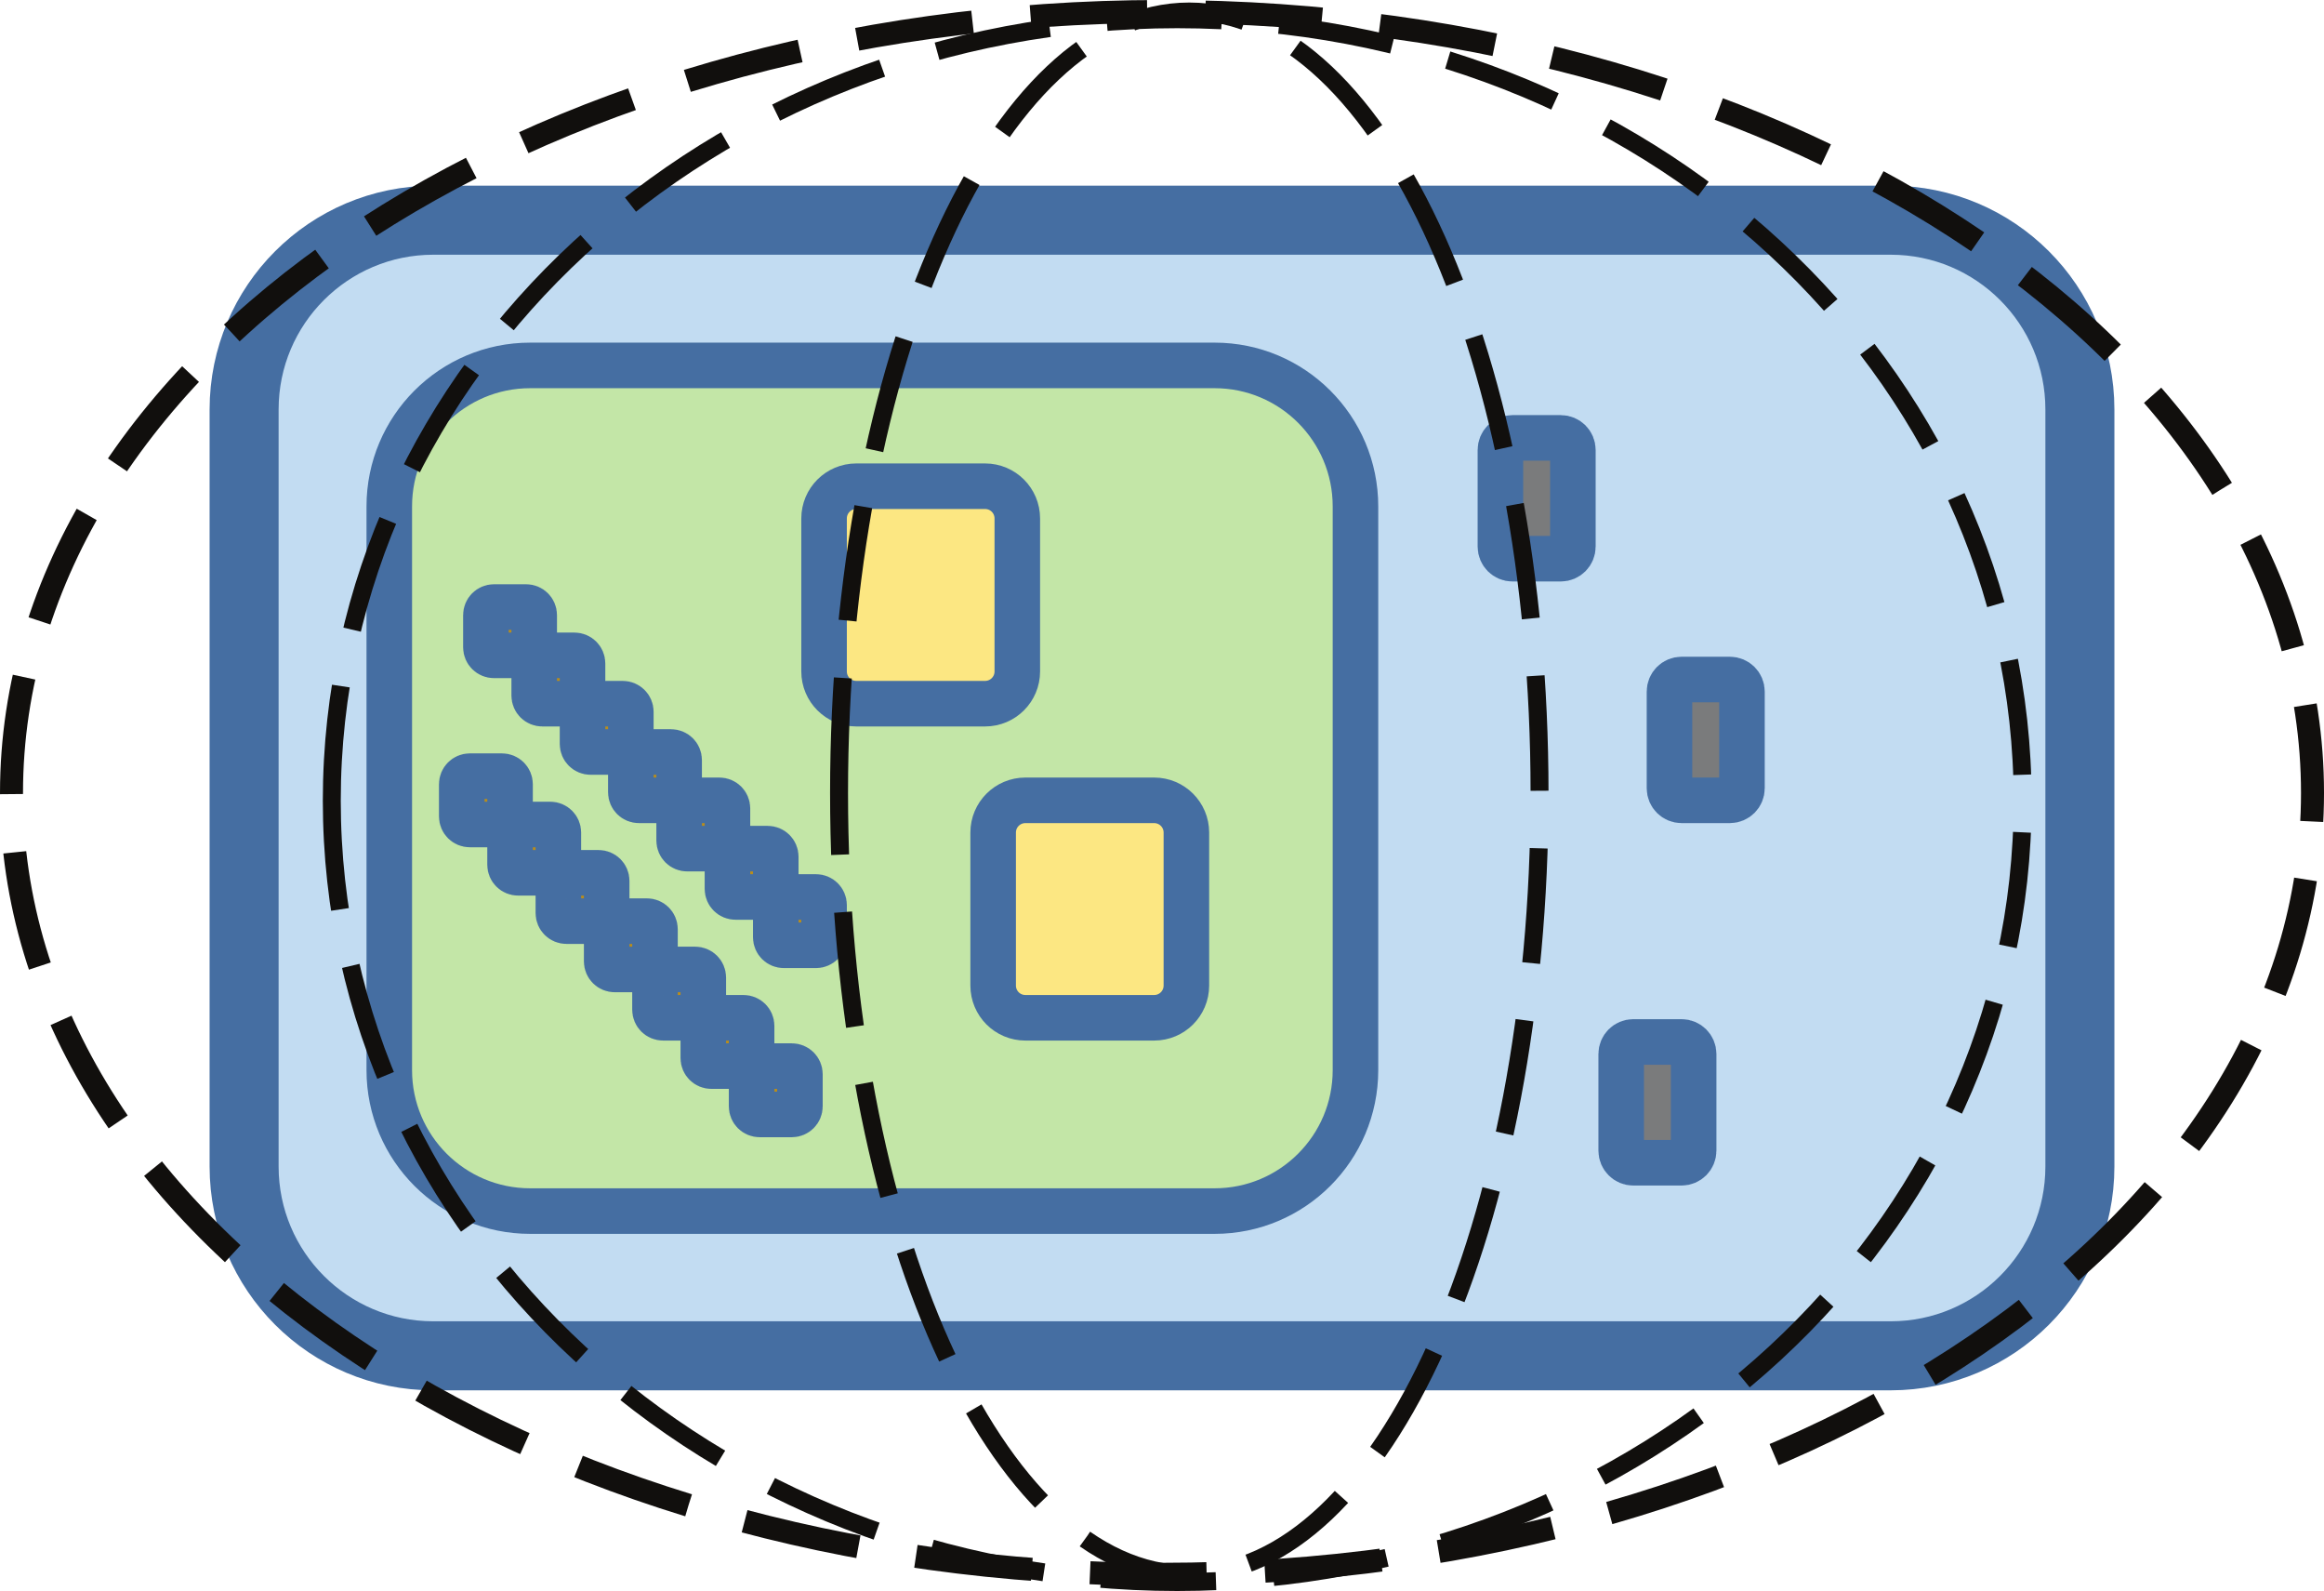 <?xml version="1.0" encoding="UTF-8" standalone="no"?>
<!-- Created with Inkscape (http://www.inkscape.org/) -->

<svg
   xmlns:dc="http://purl.org/dc/elements/1.1/"
   xmlns:cc="http://creativecommons.org/ns#"
   xmlns:rdf="http://www.w3.org/1999/02/22-rdf-syntax-ns#"
   xmlns:svg="http://www.w3.org/2000/svg"
   xmlns="http://www.w3.org/2000/svg"
   version="1.1"
   width="252.556"
   height="172.85"
   id="svg2"
   xml:space="preserve"><defs
     id="defs6"><clipPath
       id="clipPath16"><path
         d="m 0,841.89 595.28,0 L 595.28,0 0,0 0,841.89 z"
         id="path18" /></clipPath></defs><g
     transform="matrix(1.25,0,0,-1.25,-42.547,988.198)"
     id="g10"><g
       id="g12"><g
         clip-path="url(#clipPath16)"
         id="g14"><g
           transform="translate(55.26,754.97)"
           id="g20"><path
             d="m 0,0 c 0,9.085 7.365,16.45 16.45,16.45 l 126.699,0 C 152.234,16.45 159.6,9.085 159.6,0 l 0,-65.799 c 0,-9.085 -7.366,-16.451 -16.451,-16.451 l -126.699,0 C 7.365,-82.25 0,-74.884 0,-65.799 L 0,0 z"
             id="path22"
             style="fill:#c2dcf2;fill-opacity:1;fill-rule:evenodd;stroke:none" /></g><g
           transform="translate(55.26,754.97)"
           id="g24"><path
             d="m 0,0 c 0,9.085 7.365,16.45 16.45,16.45 l 126.699,0 C 152.234,16.45 159.6,9.085 159.6,0 l 0,-65.799 c 0,-9.085 -7.366,-16.451 -16.451,-16.451 l -126.699,0 C 7.365,-82.25 0,-74.884 0,-65.799 L 0,0 z"
             id="path26"
             style="fill:none;stroke:#456ea2;stroke-width:6;stroke-linecap:butt;stroke-linejoin:miter;stroke-miterlimit:8;stroke-opacity:1;stroke-dasharray:none" /></g><g
           transform="translate(67.881,746.549)"
           id="g28"><path
             d="m 0,0 c 0,6.766 5.484,12.25 12.25,12.25 l 59.499,0 c 6.767,0 12.25,-5.484 12.25,-12.25 l 0,-49 c 0,-6.765 -5.483,-12.25 -12.25,-12.25 l -59.499,0 C 5.484,-61.25 0,-55.765 0,-49 L 0,0 z"
             id="path30"
             style="fill:#c3e6a7;fill-opacity:1;fill-rule:evenodd;stroke:none" /></g><g
           transform="translate(67.881,746.549)"
           id="g32"><path
             d="m 0,0 c 0,6.766 5.484,12.25 12.25,12.25 l 59.499,0 c 6.767,0 12.25,-5.484 12.25,-12.25 l 0,-49 c 0,-6.765 -5.483,-12.25 -12.25,-12.25 l -59.499,0 C 5.484,-61.25 0,-55.765 0,-49 L 0,0 z"
             id="path34"
             style="fill:none;stroke:#456ea2;stroke-width:3.96;stroke-linecap:butt;stroke-linejoin:miter;stroke-miterlimit:8;stroke-opacity:1;stroke-dasharray:none" /></g><g
           transform="translate(105.681,745.499)"
           id="g36"><path
             d="m 0,0 c 0,1.547 1.253,2.8 2.8,2.8 l 11.2,0 c 1.546,0 2.8,-1.253 2.8,-2.8 l 0,-13.3 c 0,-1.546 -1.254,-2.8 -2.8,-2.8 l -11.2,0 c -1.547,0 -2.8,1.254 -2.8,2.8 L 0,0 z"
             id="path38"
             style="fill:#fce782;fill-opacity:1;fill-rule:evenodd;stroke:none" /></g><g
           transform="translate(105.681,745.499)"
           id="g40"><path
             d="m 0,0 c 0,1.547 1.253,2.8 2.8,2.8 l 11.2,0 c 1.546,0 2.8,-1.253 2.8,-2.8 l 0,-13.3 c 0,-1.546 -1.254,-2.8 -2.8,-2.8 l -11.2,0 c -1.547,0 -2.8,1.254 -2.8,2.8 L 0,0 z"
             id="path42"
             style="fill:none;stroke:#456ea2;stroke-width:3.96;stroke-linecap:butt;stroke-linejoin:miter;stroke-miterlimit:8;stroke-opacity:1;stroke-dasharray:none" /></g><g
           transform="translate(120.381,718.199)"
           id="g44"><path
             d="m 0,0 c 0,1.546 1.253,2.8 2.8,2.8 l 11.2,0 c 1.546,0 2.799,-1.254 2.799,-2.8 l 0,-13.3 c 0,-1.547 -1.253,-2.8 -2.799,-2.8 l -11.2,0 c -1.547,0 -2.8,1.253 -2.8,2.8 L 0,0 z"
             id="path46"
             style="fill:#fce782;fill-opacity:1;fill-rule:evenodd;stroke:none" /></g><g
           transform="translate(120.381,718.199)"
           id="g48"><path
             d="m 0,0 c 0,1.546 1.253,2.8 2.8,2.8 l 11.2,0 c 1.546,0 2.799,-1.254 2.799,-2.8 l 0,-13.3 c 0,-1.547 -1.253,-2.8 -2.799,-2.8 l -11.2,0 c -1.547,0 -2.8,1.253 -2.8,2.8 L 0,0 z"
             id="path50"
             style="fill:none;stroke:#456ea2;stroke-width:3.96;stroke-linecap:butt;stroke-linejoin:miter;stroke-miterlimit:8;stroke-opacity:1;stroke-dasharray:none" /></g><g
           transform="translate(74.181,722.399)"
           id="g52"><path
             d="m 0,0 c 0,0.387 0.313,0.7 0.7,0.7 l 2.8,0 C 3.886,0.7 4.2,0.387 4.2,0 l 0,-2.8 c 0,-0.388 -0.314,-0.7 -0.7,-0.7 l -2.8,0 C 0.313,-3.5 0,-3.188 0,-2.8 L 0,0 z"
             id="path54"
             style="fill:#b88d1c;fill-opacity:1;fill-rule:evenodd;stroke:none" /></g><g
           transform="translate(74.181,722.399)"
           id="g56"><path
             d="m 0,0 c 0,0.387 0.313,0.7 0.7,0.7 l 2.8,0 C 3.886,0.7 4.2,0.387 4.2,0 l 0,-2.8 c 0,-0.388 -0.314,-0.7 -0.7,-0.7 l -2.8,0 C 0.313,-3.5 0,-3.188 0,-2.8 L 0,0 z"
             id="path58"
             style="fill:none;stroke:#456ea2;stroke-width:3.96;stroke-linecap:butt;stroke-linejoin:miter;stroke-miterlimit:8;stroke-opacity:1;stroke-dasharray:none" /></g><g
           transform="translate(78.381,718.199)"
           id="g60"><path
             d="m 0,0 c 0,0.387 0.313,0.7 0.7,0.7 l 2.8,0 C 3.886,0.7 4.2,0.387 4.2,0 l 0,-2.8 c 0,-0.387 -0.314,-0.7 -0.7,-0.7 l -2.8,0 C 0.313,-3.5 0,-3.187 0,-2.8 L 0,0 z"
             id="path62"
             style="fill:#b88d1c;fill-opacity:1;fill-rule:evenodd;stroke:none" /></g><g
           transform="translate(78.381,718.199)"
           id="g64"><path
             d="m 0,0 c 0,0.387 0.313,0.7 0.7,0.7 l 2.8,0 C 3.886,0.7 4.2,0.387 4.2,0 l 0,-2.8 c 0,-0.387 -0.314,-0.7 -0.7,-0.7 l -2.8,0 C 0.313,-3.5 0,-3.187 0,-2.8 L 0,0 z"
             id="path66"
             style="fill:none;stroke:#456ea2;stroke-width:3.96;stroke-linecap:butt;stroke-linejoin:miter;stroke-miterlimit:8;stroke-opacity:1;stroke-dasharray:none" /></g><g
           transform="translate(82.581,713.999)"
           id="g68"><path
             d="m 0,0 c 0,0.387 0.313,0.7 0.7,0.7 l 2.8,0 C 3.886,0.7 4.2,0.387 4.2,0 l 0,-2.8 c 0,-0.387 -0.314,-0.7 -0.7,-0.7 l -2.8,0 C 0.313,-3.5 0,-3.187 0,-2.8 L 0,0 z"
             id="path70"
             style="fill:#b88d1c;fill-opacity:1;fill-rule:evenodd;stroke:none" /></g><g
           transform="translate(82.581,713.999)"
           id="g72"><path
             d="m 0,0 c 0,0.387 0.313,0.7 0.7,0.7 l 2.8,0 C 3.886,0.7 4.2,0.387 4.2,0 l 0,-2.8 c 0,-0.387 -0.314,-0.7 -0.7,-0.7 l -2.8,0 C 0.313,-3.5 0,-3.187 0,-2.8 L 0,0 z"
             id="path74"
             style="fill:none;stroke:#456ea2;stroke-width:3.96;stroke-linecap:butt;stroke-linejoin:miter;stroke-miterlimit:8;stroke-opacity:1;stroke-dasharray:none" /></g><g
           transform="translate(86.781,709.799)"
           id="g76"><path
             d="m 0,0 c 0,0.388 0.313,0.7 0.7,0.7 l 2.8,0 C 3.886,0.7 4.2,0.388 4.2,0 l 0,-2.8 c 0,-0.387 -0.314,-0.7 -0.7,-0.7 l -2.8,0 C 0.313,-3.5 0,-3.187 0,-2.8 L 0,0 z"
             id="path78"
             style="fill:#b88d1c;fill-opacity:1;fill-rule:evenodd;stroke:none" /></g><g
           transform="translate(86.781,709.799)"
           id="g80"><path
             d="m 0,0 c 0,0.388 0.313,0.7 0.7,0.7 l 2.8,0 C 3.886,0.7 4.2,0.388 4.2,0 l 0,-2.8 c 0,-0.387 -0.314,-0.7 -0.7,-0.7 l -2.8,0 C 0.313,-3.5 0,-3.187 0,-2.8 L 0,0 z"
             id="path82"
             style="fill:none;stroke:#456ea2;stroke-width:3.96;stroke-linecap:butt;stroke-linejoin:miter;stroke-miterlimit:8;stroke-opacity:1;stroke-dasharray:none" /></g><g
           transform="translate(90.981,705.6)"
           id="g84"><path
             d="m 0,0 c 0,0.387 0.313,0.699 0.7,0.699 l 2.8,0 C 3.886,0.699 4.2,0.387 4.2,0 l 0,-2.801 C 4.2,-3.188 3.886,-3.5 3.5,-3.5 l -2.8,0 C 0.313,-3.5 0,-3.188 0,-2.801 L 0,0 z"
             id="path86"
             style="fill:#b88d1c;fill-opacity:1;fill-rule:evenodd;stroke:none" /></g><g
           transform="translate(90.981,705.6)"
           id="g88"><path
             d="m 0,0 c 0,0.387 0.313,0.699 0.7,0.699 l 2.8,0 C 3.886,0.699 4.2,0.387 4.2,0 l 0,-2.801 C 4.2,-3.188 3.886,-3.5 3.5,-3.5 l -2.8,0 C 0.313,-3.5 0,-3.188 0,-2.801 L 0,0 z"
             id="path90"
             style="fill:none;stroke:#456ea2;stroke-width:3.96;stroke-linecap:butt;stroke-linejoin:miter;stroke-miterlimit:8;stroke-opacity:1;stroke-dasharray:none" /></g><g
           transform="translate(95.181,701.399)"
           id="g92"><path
             d="m 0,0 c 0,0.387 0.313,0.7 0.7,0.7 l 2.8,0 C 3.886,0.7 4.2,0.387 4.2,0 l 0,-2.8 c 0,-0.388 -0.314,-0.7 -0.7,-0.7 l -2.8,0 C 0.313,-3.5 0,-3.188 0,-2.8 L 0,0 z"
             id="path94"
             style="fill:#b88d1c;fill-opacity:1;fill-rule:evenodd;stroke:none" /></g><g
           transform="translate(95.181,701.399)"
           id="g96"><path
             d="m 0,0 c 0,0.387 0.313,0.7 0.7,0.7 l 2.8,0 C 3.886,0.7 4.2,0.387 4.2,0 l 0,-2.8 c 0,-0.388 -0.314,-0.7 -0.7,-0.7 l -2.8,0 C 0.313,-3.5 0,-3.188 0,-2.8 L 0,0 z"
             id="path98"
             style="fill:none;stroke:#456ea2;stroke-width:3.96;stroke-linecap:butt;stroke-linejoin:miter;stroke-miterlimit:8;stroke-opacity:1;stroke-dasharray:none" /></g><g
           transform="translate(99.381,697.199)"
           id="g100"><path
             d="m 0,0 c 0,0.387 0.313,0.7 0.7,0.7 l 2.8,0 C 3.886,0.7 4.2,0.387 4.2,0 l 0,-2.8 c 0,-0.387 -0.314,-0.7 -0.7,-0.7 l -2.8,0 C 0.313,-3.5 0,-3.187 0,-2.8 L 0,0 z"
             id="path102"
             style="fill:#b88d1c;fill-opacity:1;fill-rule:evenodd;stroke:none" /></g><g
           transform="translate(99.381,697.199)"
           id="g104"><path
             d="m 0,0 c 0,0.387 0.313,0.7 0.7,0.7 l 2.8,0 C 3.886,0.7 4.2,0.387 4.2,0 l 0,-2.8 c 0,-0.387 -0.314,-0.7 -0.7,-0.7 l -2.8,0 C 0.313,-3.5 0,-3.187 0,-2.8 L 0,0 z"
             id="path106"
             style="fill:none;stroke:#456ea2;stroke-width:3.96;stroke-linecap:butt;stroke-linejoin:miter;stroke-miterlimit:8;stroke-opacity:1;stroke-dasharray:none" /></g><g
           transform="translate(76.281,737.099)"
           id="g108"><path
             d="m 0,0 c 0,0.387 0.313,0.7 0.7,0.7 l 2.8,0 C 3.886,0.7 4.2,0.387 4.2,0 l 0,-2.8 c 0,-0.386 -0.314,-0.7 -0.7,-0.7 l -2.8,0 C 0.313,-3.5 0,-3.186 0,-2.8 L 0,0 z"
             id="path110"
             style="fill:#b88d1c;fill-opacity:1;fill-rule:evenodd;stroke:none" /></g><g
           transform="translate(76.281,737.099)"
           id="g112"><path
             d="m 0,0 c 0,0.387 0.313,0.7 0.7,0.7 l 2.8,0 C 3.886,0.7 4.2,0.387 4.2,0 l 0,-2.8 c 0,-0.386 -0.314,-0.7 -0.7,-0.7 l -2.8,0 C 0.313,-3.5 0,-3.186 0,-2.8 L 0,0 z"
             id="path114"
             style="fill:none;stroke:#456ea2;stroke-width:3.96;stroke-linecap:butt;stroke-linejoin:miter;stroke-miterlimit:8;stroke-opacity:1;stroke-dasharray:none" /></g><g
           transform="translate(80.481,732.899)"
           id="g116"><path
             d="m 0,0 c 0,0.387 0.313,0.7 0.7,0.7 l 2.8,0 C 3.886,0.7 4.2,0.387 4.2,0 l 0,-2.8 c 0,-0.387 -0.314,-0.7 -0.7,-0.7 l -2.8,0 C 0.313,-3.5 0,-3.187 0,-2.8 L 0,0 z"
             id="path118"
             style="fill:#b88d1c;fill-opacity:1;fill-rule:evenodd;stroke:none" /></g><g
           transform="translate(80.481,732.899)"
           id="g120"><path
             d="m 0,0 c 0,0.387 0.313,0.7 0.7,0.7 l 2.8,0 C 3.886,0.7 4.2,0.387 4.2,0 l 0,-2.8 c 0,-0.387 -0.314,-0.7 -0.7,-0.7 l -2.8,0 C 0.313,-3.5 0,-3.187 0,-2.8 L 0,0 z"
             id="path122"
             style="fill:none;stroke:#456ea2;stroke-width:3.96;stroke-linecap:butt;stroke-linejoin:miter;stroke-miterlimit:8;stroke-opacity:1;stroke-dasharray:none" /></g><g
           transform="translate(84.681,728.699)"
           id="g124"><path
             d="m 0,0 c 0,0.387 0.313,0.7 0.7,0.7 l 2.8,0 C 3.886,0.7 4.2,0.387 4.2,0 l 0,-2.8 c 0,-0.386 -0.314,-0.7 -0.7,-0.7 l -2.8,0 C 0.313,-3.5 0,-3.186 0,-2.8 L 0,0 z"
             id="path126"
             style="fill:#b88d1c;fill-opacity:1;fill-rule:evenodd;stroke:none" /></g><g
           transform="translate(84.681,728.699)"
           id="g128"><path
             d="m 0,0 c 0,0.387 0.313,0.7 0.7,0.7 l 2.8,0 C 3.886,0.7 4.2,0.387 4.2,0 l 0,-2.8 c 0,-0.386 -0.314,-0.7 -0.7,-0.7 l -2.8,0 C 0.313,-3.5 0,-3.186 0,-2.8 L 0,0 z"
             id="path130"
             style="fill:none;stroke:#456ea2;stroke-width:3.96;stroke-linecap:butt;stroke-linejoin:miter;stroke-miterlimit:8;stroke-opacity:1;stroke-dasharray:none" /></g><g
           transform="translate(88.881,724.499)"
           id="g132"><path
             d="m 0,0 c 0,0.387 0.313,0.7 0.7,0.7 l 2.8,0 C 3.886,0.7 4.2,0.387 4.2,0 l 0,-2.799 C 4.2,-3.187 3.886,-3.5 3.5,-3.5 l -2.8,0 C 0.313,-3.5 0,-3.187 0,-2.799 L 0,0 z"
             id="path134"
             style="fill:#b88d1c;fill-opacity:1;fill-rule:evenodd;stroke:none" /></g><g
           transform="translate(88.881,724.499)"
           id="g136"><path
             d="m 0,0 c 0,0.387 0.313,0.7 0.7,0.7 l 2.8,0 C 3.886,0.7 4.2,0.387 4.2,0 l 0,-2.799 C 4.2,-3.187 3.886,-3.5 3.5,-3.5 l -2.8,0 C 0.313,-3.5 0,-3.187 0,-2.799 L 0,0 z"
             id="path138"
             style="fill:none;stroke:#456ea2;stroke-width:3.96;stroke-linecap:butt;stroke-linejoin:miter;stroke-miterlimit:8;stroke-opacity:1;stroke-dasharray:none" /></g><g
           transform="translate(93.081,720.299)"
           id="g140"><path
             d="m 0,0 c 0,0.388 0.313,0.7 0.7,0.7 l 2.8,0 C 3.886,0.7 4.2,0.388 4.2,0 l 0,-2.8 c 0,-0.387 -0.314,-0.7 -0.7,-0.7 l -2.8,0 C 0.313,-3.5 0,-3.187 0,-2.8 L 0,0 z"
             id="path142"
             style="fill:#b88d1c;fill-opacity:1;fill-rule:evenodd;stroke:none" /></g><g
           transform="translate(93.081,720.299)"
           id="g144"><path
             d="m 0,0 c 0,0.388 0.313,0.7 0.7,0.7 l 2.8,0 C 3.886,0.7 4.2,0.388 4.2,0 l 0,-2.8 c 0,-0.387 -0.314,-0.7 -0.7,-0.7 l -2.8,0 C 0.313,-3.5 0,-3.187 0,-2.8 L 0,0 z"
             id="path146"
             style="fill:none;stroke:#456ea2;stroke-width:3.96;stroke-linecap:butt;stroke-linejoin:miter;stroke-miterlimit:8;stroke-opacity:1;stroke-dasharray:none" /></g><g
           transform="translate(97.281,716.1)"
           id="g148"><path
             d="m 0,0 c 0,0.387 0.313,0.699 0.7,0.699 l 2.8,0 C 3.886,0.699 4.2,0.387 4.2,0 l 0,-2.801 C 4.2,-3.188 3.886,-3.5 3.5,-3.5 l -2.8,0 C 0.313,-3.5 0,-3.188 0,-2.801 L 0,0 z"
             id="path150"
             style="fill:#b88d1c;fill-opacity:1;fill-rule:evenodd;stroke:none" /></g><g
           transform="translate(97.281,716.1)"
           id="g152"><path
             d="m 0,0 c 0,0.387 0.313,0.699 0.7,0.699 l 2.8,0 C 3.886,0.699 4.2,0.387 4.2,0 l 0,-2.801 C 4.2,-3.188 3.886,-3.5 3.5,-3.5 l -2.8,0 C 0.313,-3.5 0,-3.188 0,-2.801 L 0,0 z"
             id="path154"
             style="fill:none;stroke:#456ea2;stroke-width:3.96;stroke-linecap:butt;stroke-linejoin:miter;stroke-miterlimit:8;stroke-opacity:1;stroke-dasharray:none" /></g><g
           transform="translate(101.481,711.899)"
           id="g156"><path
             d="m 0,0 c 0,0.387 0.313,0.7 0.7,0.7 l 2.8,0 C 3.886,0.7 4.2,0.387 4.2,0 l 0,-2.8 c 0,-0.388 -0.314,-0.7 -0.7,-0.7 l -2.8,0 C 0.313,-3.5 0,-3.188 0,-2.8 L 0,0 z"
             id="path158"
             style="fill:#b88d1c;fill-opacity:1;fill-rule:evenodd;stroke:none" /></g><g
           transform="translate(101.481,711.899)"
           id="g160"><path
             d="m 0,0 c 0,0.387 0.313,0.7 0.7,0.7 l 2.8,0 C 3.886,0.7 4.2,0.387 4.2,0 l 0,-2.8 c 0,-0.388 -0.314,-0.7 -0.7,-0.7 l -2.8,0 C 0.313,-3.5 0,-3.188 0,-2.8 L 0,0 z"
             id="path162"
             style="fill:none;stroke:#456ea2;stroke-width:3.96;stroke-linecap:butt;stroke-linejoin:miter;stroke-miterlimit:8;stroke-opacity:1;stroke-dasharray:none" /></g><g
           transform="translate(164.481,751.449)"
           id="g164"><path
             d="m 0,0 c 0,0.58 0.47,1.05 1.05,1.05 l 4.2,0 C 5.83,1.05 6.3,0.58 6.3,0 l 0,-8.4 c 0,-0.579 -0.47,-1.05 -1.05,-1.05 l -4.2,0 C 0.47,-9.45 0,-8.979 0,-8.4 L 0,0 z"
             id="path166"
             style="fill:#7a7b7c;fill-opacity:1;fill-rule:evenodd;stroke:none" /></g><g
           transform="translate(164.481,751.449)"
           id="g168"><path
             d="m 0,0 c 0,0.58 0.47,1.05 1.05,1.05 l 4.2,0 C 5.83,1.05 6.3,0.58 6.3,0 l 0,-8.4 c 0,-0.579 -0.47,-1.05 -1.05,-1.05 l -4.2,0 C 0.47,-9.45 0,-8.979 0,-8.4 L 0,0 z"
             id="path170"
             style="fill:none;stroke:#456ea2;stroke-width:3.96;stroke-linecap:butt;stroke-linejoin:miter;stroke-miterlimit:8;stroke-opacity:1;stroke-dasharray:none" /></g><g
           transform="translate(179.18,730.449)"
           id="g172"><path
             d="m 0,0 c 0,0.58 0.471,1.05 1.051,1.05 l 4.199,0 C 5.831,1.05 6.301,0.58 6.301,0 l 0,-8.4 c 0,-0.579 -0.47,-1.05 -1.051,-1.05 l -4.199,0 C 0.471,-9.45 0,-8.979 0,-8.4 L 0,0 z"
             id="path174"
             style="fill:#7a7b7c;fill-opacity:1;fill-rule:evenodd;stroke:none" /></g><g
           transform="translate(179.18,730.449)"
           id="g176"><path
             d="m 0,0 c 0,0.58 0.471,1.05 1.051,1.05 l 4.199,0 C 5.831,1.05 6.301,0.58 6.301,0 l 0,-8.4 c 0,-0.579 -0.47,-1.05 -1.051,-1.05 l -4.199,0 C 0.471,-9.45 0,-8.979 0,-8.4 L 0,0 z"
             id="path178"
             style="fill:none;stroke:#456ea2;stroke-width:3.96;stroke-linecap:butt;stroke-linejoin:miter;stroke-miterlimit:8;stroke-opacity:1;stroke-dasharray:none" /></g><g
           transform="translate(174.981,698.949)"
           id="g180"><path
             d="m 0,0 c 0,0.58 0.47,1.05 1.05,1.05 l 4.2,0 C 5.83,1.05 6.3,0.58 6.3,0 l 0,-8.4 c 0,-0.579 -0.47,-1.05 -1.05,-1.05 l -4.2,0 C 0.47,-9.45 0,-8.979 0,-8.4 L 0,0 z"
             id="path182"
             style="fill:#7a7b7c;fill-opacity:1;fill-rule:evenodd;stroke:none" /></g><g
           transform="translate(174.981,698.949)"
           id="g184"><path
             d="m 0,0 c 0,0.58 0.47,1.05 1.05,1.05 l 4.2,0 C 5.83,1.05 6.3,0.58 6.3,0 l 0,-8.4 c 0,-0.579 -0.47,-1.05 -1.05,-1.05 l -4.2,0 C 0.47,-9.45 0,-8.979 0,-8.4 L 0,0 z"
             id="path186"
             style="fill:none;stroke:#456ea2;stroke-width:3.96;stroke-linecap:butt;stroke-linejoin:miter;stroke-miterlimit:8;stroke-opacity:1;stroke-dasharray:none" /></g><g
           transform="translate(35.038,721.644)"
           id="g188"><path
             d="m 0,0 c 0,37.508 44.781,67.914 100.022,67.914 55.242,0 100.023,-30.406 100.023,-67.914 0,-37.509 -44.781,-67.914 -100.023,-67.914 C 44.781,-67.914 0,-37.509 0,0 z"
             id="path190"
             style="fill:none;stroke:#110f0d;stroke-width:2;stroke-linecap:butt;stroke-linejoin:miter;stroke-miterlimit:8;stroke-opacity:1;stroke-dasharray:10.141, 5.07;stroke-dashoffset:0" /></g><g
           transform="translate(62.883,720.972)"
           id="g192"><path
             d="M 0,0 C 0,37.509 32.907,67.915 73.5,67.915 114.092,67.915 147,37.509 147,0 147,-37.508 114.092,-67.913 73.5,-67.913 32.907,-67.913 0,-37.508 0,0 z"
             id="path194"
             style="fill:none;stroke:#110f0d;stroke-width:1.56;stroke-linecap:butt;stroke-linejoin:miter;stroke-miterlimit:8;stroke-opacity:1;stroke-dasharray:10, 5;stroke-dashoffset:0" /></g><g
           transform="translate(106.983,721.644)"
           id="g196"><path
             d="M 0,0 C 0,37.508 13.633,67.914 30.449,67.914 47.268,67.914 60.9,37.508 60.9,0 60.9,-37.509 47.268,-67.914 30.449,-67.914 13.633,-67.914 0,-37.509 0,0 z"
             id="path198"
             style="fill:none;stroke:#110f0d;stroke-width:1.56;stroke-linecap:butt;stroke-linejoin:miter;stroke-miterlimit:8;stroke-opacity:1;stroke-dasharray:10, 5;stroke-dashoffset:0" /></g></g></g></g></svg>